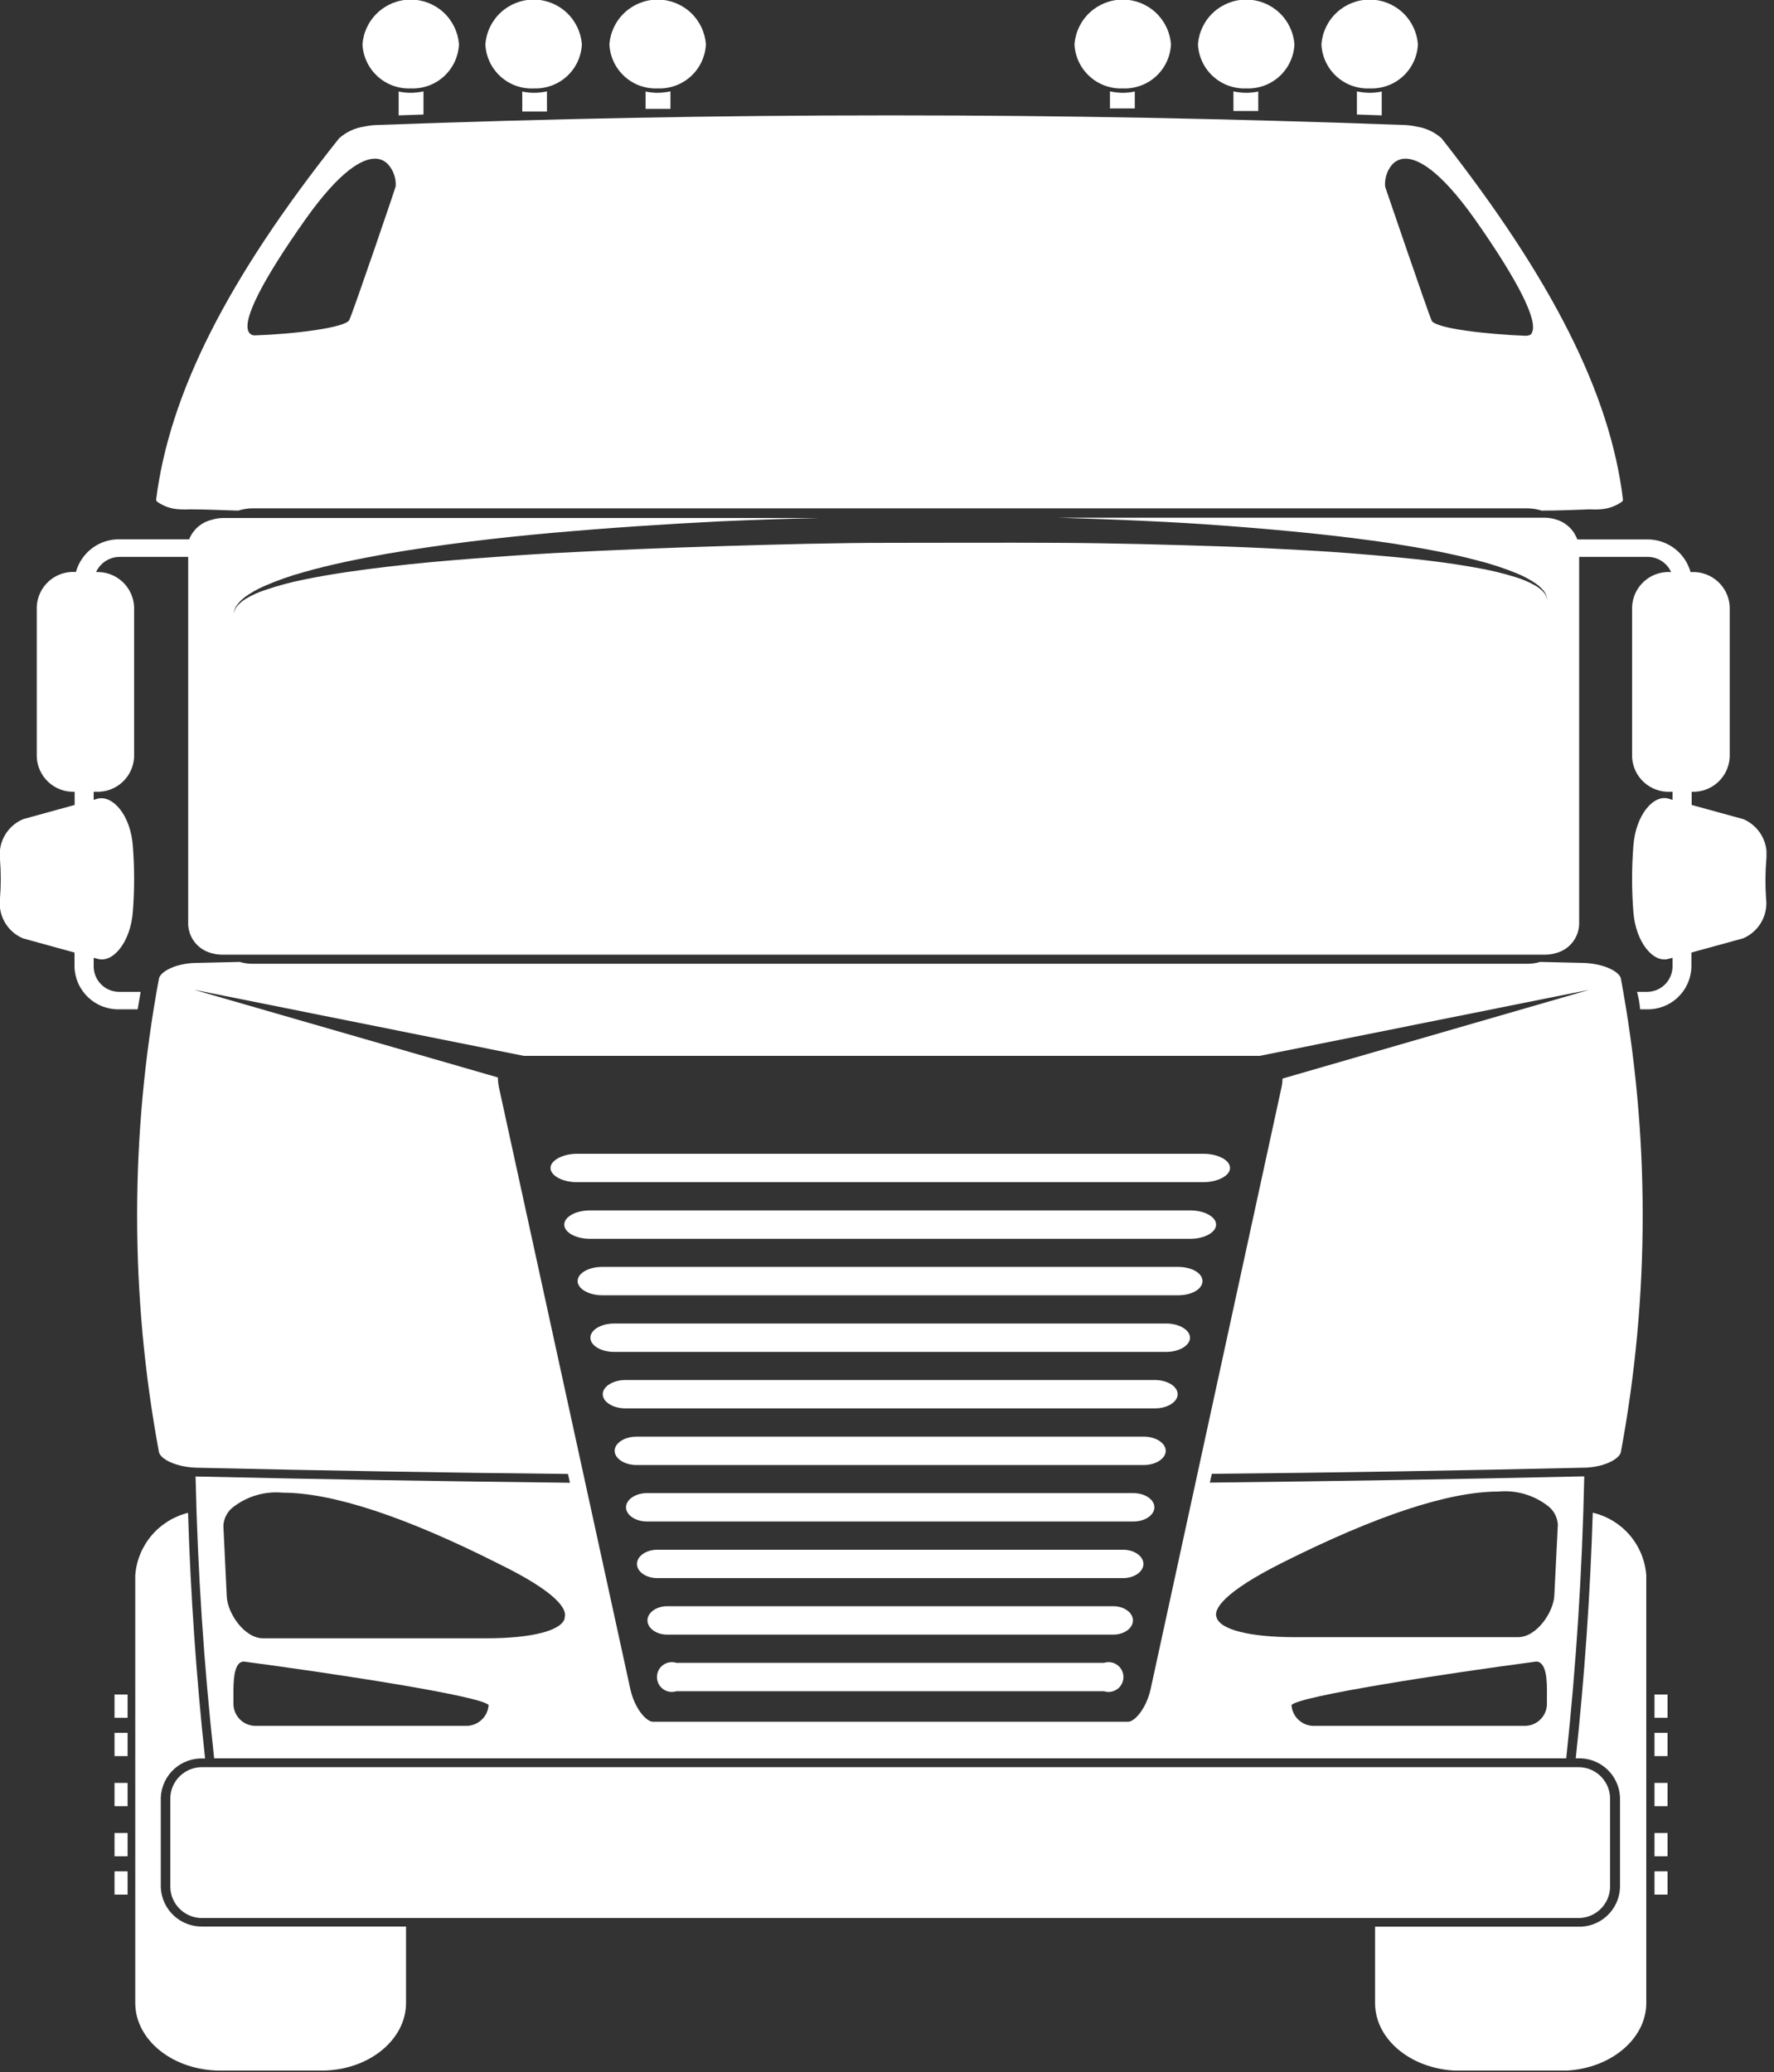<svg width="125" height="146" viewBox="0 0 125 146" fill="none" xmlns="http://www.w3.org/2000/svg">
<rect x="0" y="0" width="125" height="146" fill="#333333" stroke="none"/>
<g clip-path="url(#clip0_110_109)">
<path d="M95.61 6.44V8.07L97.36 8.13V6.45C97.081 6.51 96.796 6.54 96.51 6.54C96.207 6.537 95.906 6.504 95.61 6.44Z" fill="white"/>
<path d="M86.91 6.44V7.82H88.66V6.45C88.381 6.51 88.096 6.54 87.81 6.54C87.507 6.537 87.206 6.504 86.91 6.44Z" fill="white"/>
<path d="M78.21 6.44V7.64H79.96V6.45C79.681 6.51 79.396 6.54 79.11 6.54C78.807 6.537 78.506 6.504 78.21 6.44Z" fill="white"/>
<path d="M87.81 6.23C88.673 6.268 89.516 5.962 90.154 5.379C90.791 4.795 91.171 3.983 91.21 3.12C91.144 2.263 90.757 1.463 90.127 0.879C89.497 0.295 88.669 -0.029 87.81 -0.029C86.951 -0.029 86.123 0.295 85.493 0.879C84.862 1.463 84.476 2.263 84.41 3.12C84.451 3.982 84.832 4.793 85.469 5.376C86.106 5.958 86.948 6.265 87.81 6.23Z" fill="white"/>
<path d="M96.51 6.23C97.373 6.268 98.216 5.962 98.854 5.379C99.491 4.795 99.871 3.983 99.91 3.12C99.844 2.263 99.457 1.463 98.827 0.879C98.197 0.295 97.369 -0.029 96.51 -0.029C95.651 -0.029 94.823 0.295 94.193 0.879C93.562 1.463 93.176 2.263 93.11 3.12C93.149 3.983 93.529 4.795 94.166 5.379C94.804 5.962 95.647 6.268 96.51 6.23Z" fill="white"/>
<path d="M79.11 6.23C79.973 6.268 80.816 5.962 81.454 5.379C82.091 4.795 82.471 3.983 82.51 3.12C82.444 2.263 82.058 1.463 81.427 0.879C80.797 0.295 79.969 -0.029 79.11 -0.029C78.251 -0.029 77.423 0.295 76.793 0.879C76.162 1.463 75.776 2.263 75.71 3.12C75.751 3.982 76.132 4.793 76.769 5.376C77.406 5.958 78.248 6.265 79.11 6.23Z" fill="white"/>
<path d="M112.23 106.59C112.05 112.37 111.65 118.14 111.03 123.9H111.15C111.528 123.883 111.905 123.94 112.261 124.069C112.616 124.198 112.943 124.396 113.222 124.651C113.501 124.907 113.726 125.215 113.885 125.558C114.045 125.901 114.135 126.272 114.15 126.65V133C114.136 133.379 114.047 133.751 113.888 134.095C113.729 134.439 113.504 134.749 113.225 135.005C112.946 135.262 112.619 135.461 112.263 135.59C111.907 135.72 111.529 135.777 111.15 135.76H96.89V141.14C96.89 143.77 99.56 145.91 102.89 145.91H110C113.29 145.91 116 143.77 116 141.14V111C115.923 109.959 115.516 108.97 114.838 108.177C114.16 107.384 113.246 106.828 112.23 106.59Z" fill="white"/>
<path d="M124.46 60.55C124.535 59.966 124.418 59.374 124.125 58.863C123.833 58.352 123.382 57.951 122.84 57.72L119.2 56.72V55.79C119.88 55.82 120.544 55.579 121.047 55.119C121.549 54.66 121.849 54.02 121.88 53.34V42.76C121.849 42.08 121.549 41.44 121.047 40.981C120.544 40.521 119.88 40.28 119.2 40.31H119.12C118.934 39.641 118.532 39.053 117.977 38.637C117.422 38.221 116.744 38 116.05 38.01H111.14C111.019 37.678 110.823 37.378 110.566 37.135C110.309 36.892 109.999 36.712 109.66 36.61C109.395 36.526 109.118 36.482 108.84 36.48H74.56C78.56 36.6 82.46 36.75 86.4 37.05C90.34 37.35 94.29 37.72 98.22 38.31C100.22 38.63 102.13 38.97 104.06 39.48C105.028 39.721 105.977 40.031 106.9 40.41C107.363 40.601 107.806 40.839 108.22 41.12C108.424 41.266 108.609 41.438 108.77 41.63C108.93 41.828 109.018 42.075 109.02 42.33C109.004 42.084 108.897 41.852 108.72 41.68C108.549 41.505 108.354 41.357 108.14 41.24C107.716 41.001 107.266 40.81 106.8 40.67C105.883 40.385 104.947 40.161 104 40C102.07 39.65 100.11 39.42 98.15 39.24C96.19 39.06 94.23 38.9 92.27 38.79C90.31 38.68 88.34 38.58 86.37 38.51C82.43 38.38 78.49 38.27 74.55 38.25C70.61 38.23 66.67 38.25 62.73 38.25C58.79 38.25 54.85 38.36 50.91 38.48C46.97 38.6 43.04 38.76 39.1 38.97C37.1 39.08 35.17 39.22 33.21 39.37C31.25 39.52 29.29 39.7 27.33 39.93C25.37 40.16 23.43 40.43 21.51 40.82C20.547 41.007 19.598 41.261 18.67 41.58C18.206 41.73 17.76 41.932 17.34 42.18C17.134 42.304 16.946 42.456 16.78 42.63C16.608 42.805 16.502 43.035 16.48 43.28C16.482 43.028 16.57 42.785 16.73 42.59C16.887 42.391 17.068 42.213 17.27 42.06C17.677 41.769 18.112 41.521 18.57 41.32C19.484 40.917 20.426 40.583 21.39 40.32C23.3 39.77 25.25 39.39 27.2 39.03C31.12 38.36 35.05 37.89 39 37.54C42.95 37.19 46.89 36.93 50.85 36.73C53.143 36.63 55.437 36.553 57.73 36.5H15.73C15.452 36.502 15.175 36.546 14.91 36.63C14.556 36.715 14.228 36.884 13.953 37.122C13.678 37.361 13.464 37.662 13.33 38H8.42C7.726 37.99 7.048 38.211 6.493 38.627C5.938 39.043 5.536 39.631 5.35 40.3H5.26C4.582 40.273 3.92 40.515 3.42 40.974C2.919 41.433 2.621 42.072 2.59 42.75V53.34C2.621 54.018 2.919 54.657 3.42 55.116C3.92 55.575 4.582 55.817 5.26 55.79V56.72L1.63 57.72C1.087 57.949 0.633 58.35 0.339 58.861C0.044 59.372 -0.075 59.965 -4.11831e-06 60.55C0.07 61.465 0.07 62.385 -4.11831e-06 63.3C-0.075 63.882 0.043 64.473 0.336 64.983C0.628 65.492 1.079 65.891 1.62 66.12L5.25 67.12V68.12C5.26 68.525 5.35 68.923 5.515 69.293C5.679 69.662 5.915 69.996 6.208 70.275C6.502 70.553 6.847 70.771 7.225 70.916C7.603 71.061 8.005 71.131 8.41 71.12H9.7L9.91 69.89H8.42C7.946 69.895 7.489 69.714 7.148 69.384C6.808 69.055 6.611 68.604 6.6 68.13V67.49L6.87 67.56C7.93 67.89 9.2 66.42 9.36 64.24C9.48 62.699 9.48 61.151 9.36 59.61C9.2 57.42 7.93 56 6.87 56.28L6.6 56.36V55.79H6.77C7.45 55.82 8.114 55.579 8.617 55.119C9.119 54.66 9.419 54.02 9.45 53.34V42.76C9.419 42.08 9.119 41.44 8.617 40.981C8.114 40.521 7.45 40.28 6.77 40.31C6.917 39.989 7.154 39.716 7.452 39.526C7.75 39.337 8.097 39.237 8.45 39.24H13.26V65.16C13.284 65.625 13.456 66.07 13.751 66.43C14.046 66.789 14.449 67.045 14.9 67.16C15.147 67.233 15.403 67.27 15.66 67.27H108.87C109.127 67.27 109.383 67.233 109.63 67.16C110.081 67.045 110.484 66.789 110.779 66.43C111.074 66.07 111.246 65.625 111.27 65.16V39.24H116.08C116.432 39.236 116.778 39.336 117.075 39.526C117.371 39.716 117.606 39.989 117.75 40.31C117.408 40.286 117.064 40.33 116.739 40.441C116.414 40.551 116.114 40.726 115.858 40.955C115.602 41.183 115.394 41.46 115.246 41.77C115.099 42.081 115.015 42.417 115 42.76V53.34C115.031 54.02 115.331 54.66 115.833 55.119C116.336 55.579 117 55.82 117.68 55.79H117.85V56.36L117.58 56.28C116.52 55.95 115.25 57.42 115.09 59.61C114.97 61.151 114.97 62.699 115.09 64.24C115.25 66.42 116.52 67.89 117.58 67.56L117.85 67.49V68.13C117.839 68.604 117.642 69.055 117.302 69.384C116.961 69.714 116.504 69.895 116.03 69.89H115.35C115.458 70.293 115.532 70.704 115.57 71.12H116.03C116.434 71.131 116.836 71.061 117.213 70.916C117.591 70.771 117.935 70.553 118.228 70.274C118.521 69.995 118.755 69.662 118.919 69.292C119.082 68.922 119.171 68.524 119.18 68.12V67.12L122.82 66.12C123.361 65.891 123.812 65.492 124.104 64.983C124.397 64.473 124.515 63.882 124.44 63.3C124.377 62.384 124.383 61.465 124.46 60.55Z" fill="white"/>
<path d="M111.52 103.42C112.99 103.42 114.11 102.81 114.21 102.32C116.26 91.291 116.26 79.979 114.21 68.95C114.11 68.46 112.99 67.88 111.52 67.85L108.52 67.78C108.225 67.87 107.918 67.914 107.61 67.91H17.8C17.492 67.914 17.185 67.87 16.89 67.78L13.89 67.85C12.42 67.85 11.3 68.46 11.2 68.95C9.15 79.979 9.15 91.291 11.2 102.32C11.3 102.81 12.42 103.39 13.89 103.42C22.56 103.62 31.29 103.77 40.02 103.86L40.16 104.48C31.38 104.38 22.59 104.24 13.87 104.04H13.78C13.927 110.68 14.363 117.3 15.09 123.9H110.36C111.067 117.293 111.49 110.67 111.63 104.03H111.54C102.82 104.23 94.04 104.37 85.25 104.47L85.39 103.85C94.12 103.77 102.85 103.62 111.52 103.42ZM32.79 121.61H18.07C17.66 121.626 17.259 121.48 16.956 121.203C16.652 120.926 16.471 120.54 16.45 120.13C16.45 120.01 16.45 119.87 16.45 119.72C16.45 118.94 16.4 117.64 16.85 117.21C16.942 117.124 17.064 117.077 17.19 117.08C23.61 117.93 34 119.52 34.43 120.15C34.399 120.558 34.211 120.939 33.905 121.211C33.599 121.484 33.199 121.627 32.79 121.61ZM39.79 114.04C39.55 114.91 37.44 115.44 34.28 115.44H18.61H18.54C17.21 115.44 16.04 113.67 15.98 112.52L15.74 107.52C15.751 107.277 15.811 107.039 15.918 106.82C16.024 106.602 16.175 106.408 16.36 106.25C17.362 105.443 18.639 105.06 19.92 105.18C23.43 105.18 28.54 106.86 35.12 110.18C39.28 112.21 40 113.41 39.78 114L39.79 114.04ZM109 119.72C109 119.87 109 120.01 109 120.13C108.979 120.54 108.798 120.926 108.494 121.203C108.191 121.48 107.791 121.626 107.38 121.61H92.66C92.247 121.632 91.843 121.492 91.532 121.219C91.222 120.946 91.031 120.562 91 120.15C91.44 119.52 101.82 117.93 108.24 117.08C108.302 117.078 108.365 117.088 108.423 117.111C108.481 117.133 108.535 117.167 108.58 117.21C109.06 117.64 109 118.94 109 119.72ZM90.38 110.1C96.96 106.8 102.07 105.1 105.58 105.1C106.861 104.98 108.138 105.363 109.14 106.17C109.326 106.328 109.478 106.522 109.586 106.74C109.694 106.958 109.757 107.197 109.77 107.44L109.52 112.44C109.46 113.59 108.29 115.36 106.96 115.36H106.89H91.22C88.07 115.36 85.96 114.83 85.72 113.96C85.5 113.41 86.17 112.21 90.38 110.1ZM81.08 119C80.77 120.42 79.93 121.32 79.5 121.32H46C45.56 121.32 44.72 120.42 44.41 119L35.14 76.54C35.101 76.336 35.081 76.128 35.08 75.92L13.67 69.74L36.91 74.4H88.76L112 69.74L90.37 76C90.369 76.188 90.349 76.376 90.31 76.56L81.08 119Z" fill="white"/>
<path d="M113.45 133V126.66C113.427 126.072 113.172 125.517 112.741 125.116C112.31 124.715 111.738 124.501 111.15 124.52H14.3C13.712 124.501 13.14 124.715 12.709 125.116C12.278 125.517 12.023 126.072 12 126.66V133C12.021 133.59 12.275 134.147 12.706 134.55C13.137 134.953 13.71 135.169 14.3 135.15H111.15C111.74 135.169 112.313 134.953 112.744 134.55C113.175 134.147 113.429 133.59 113.45 133Z" fill="white"/>
<path d="M84.79 81.3H40.66C39.66 81.3 38.79 81.76 38.79 82.3C38.79 82.84 39.63 83.3 40.66 83.3H84.79C85.79 83.3 86.67 82.85 86.67 82.3C86.67 81.75 85.83 81.3 84.79 81.3Z" fill="white"/>
<path d="M83.88 85.29H41.57C40.57 85.29 39.76 85.74 39.76 86.29C39.76 86.84 40.57 87.29 41.57 87.29H83.88C84.88 87.29 85.69 86.83 85.69 86.29C85.69 85.75 84.88 85.29 83.88 85.29Z" fill="white"/>
<path d="M83 89.27H42.44C41.44 89.27 40.7 89.73 40.7 90.27C40.7 90.81 41.48 91.27 42.44 91.27H83C84 91.27 84.73 90.82 84.73 90.27C84.73 89.72 84 89.27 83 89.27Z" fill="white"/>
<path d="M82.18 93.26H43.27C42.35 93.26 41.6 93.71 41.6 94.26C41.6 94.81 42.35 95.26 43.27 95.26H82.18C83.1 95.26 83.85 94.8 83.85 94.26C83.85 93.72 83.1 93.26 82.18 93.26Z" fill="white"/>
<path d="M81.37 97.24H44.08C43.19 97.24 42.47 97.7 42.47 98.24C42.47 98.78 43.19 99.24 44.08 99.24H81.37C82.26 99.24 82.98 98.79 82.98 98.24C82.98 97.69 82.26 97.24 81.37 97.24Z" fill="white"/>
<path d="M80.6 101.23H44.85C44 101.23 43.31 101.69 43.31 102.23C43.31 102.77 44 103.23 44.85 103.23H80.6C81.45 103.23 82.14 102.77 82.14 102.23C82.14 101.69 81.45 101.23 80.6 101.23Z" fill="white"/>
<path d="M79.86 105.21H45.59C44.77 105.21 44.11 105.67 44.11 106.21C44.11 106.75 44.77 107.21 45.59 107.21H79.86C80.68 107.21 81.34 106.76 81.34 106.21C81.34 105.66 80.68 105.21 79.86 105.21Z" fill="white"/>
<path d="M79.14 109.2H46.31C45.52 109.2 44.88 109.66 44.88 110.2C44.88 110.74 45.52 111.2 46.31 111.2H79.14C79.93 111.2 80.57 110.74 80.57 110.2C80.57 109.66 79.93 109.2 79.14 109.2Z" fill="white"/>
<path d="M78.45 113.18H47C46.24 113.18 45.62 113.64 45.62 114.18C45.62 114.72 46.24 115.18 47 115.18H78.45C79.21 115.18 79.83 114.73 79.83 114.18C79.83 113.63 79.21 113.18 78.45 113.18Z" fill="white"/>
<path d="M77.79 117.17H47.66C47.503 117.12 47.335 117.107 47.172 117.133C47.009 117.16 46.854 117.224 46.721 117.322C46.587 117.419 46.479 117.547 46.404 117.694C46.329 117.842 46.29 118.005 46.29 118.17C46.29 118.335 46.329 118.498 46.404 118.646C46.479 118.793 46.587 118.921 46.721 119.018C46.854 119.116 47.009 119.18 47.172 119.207C47.335 119.233 47.503 119.22 47.66 119.17H77.79C77.948 119.22 78.115 119.233 78.278 119.207C78.441 119.18 78.596 119.116 78.729 119.018C78.863 118.921 78.971 118.793 79.046 118.646C79.121 118.498 79.16 118.335 79.16 118.17C79.16 118.005 79.121 117.842 79.046 117.694C78.971 117.547 78.863 117.419 78.729 117.322C78.596 117.224 78.441 117.16 78.278 117.133C78.115 117.107 77.948 117.12 77.79 117.17Z" fill="white"/>
<path d="M28.09 6.45V8.13L29.84 8.07V6.44C29.544 6.504 29.243 6.537 28.94 6.54C28.654 6.54 28.369 6.51 28.09 6.45Z" fill="white"/>
<path d="M36.8 6.45V7.86H38.54V6.44C38.244 6.504 37.943 6.537 37.64 6.54C37.358 6.541 37.076 6.511 36.8 6.45Z" fill="white"/>
<path d="M45.49 6.45V7.67H47.24V6.44C46.944 6.504 46.643 6.537 46.34 6.54C46.054 6.54 45.769 6.51 45.49 6.45Z" fill="white"/>
<path d="M37.64 6.23C38.496 6.257 39.329 5.946 39.958 5.364C40.587 4.782 40.961 3.976 41 3.12C40.934 2.263 40.547 1.463 39.917 0.879C39.287 0.295 38.459 -0.029 37.6 -0.029C36.741 -0.029 35.913 0.295 35.283 0.879C34.653 1.463 34.266 2.263 34.2 3.12C34.219 3.551 34.324 3.974 34.507 4.364C34.691 4.754 34.951 5.104 35.27 5.393C35.59 5.683 35.965 5.906 36.371 6.049C36.778 6.193 37.209 6.254 37.64 6.23Z" fill="white"/>
<path d="M28.94 6.23C29.803 6.268 30.646 5.962 31.284 5.379C31.921 4.795 32.301 3.983 32.34 3.12C32.274 2.263 31.887 1.463 31.257 0.879C30.627 0.295 29.799 -0.029 28.94 -0.029C28.081 -0.029 27.253 0.295 26.623 0.879C25.992 1.463 25.606 2.263 25.54 3.12C25.581 3.982 25.962 4.793 26.599 5.376C27.236 5.958 28.078 6.265 28.94 6.23Z" fill="white"/>
<path d="M46.34 6.23C47.203 6.265 48.044 5.958 48.681 5.376C49.318 4.793 49.699 3.982 49.74 3.12C49.674 2.263 49.288 1.463 48.657 0.879C48.027 0.295 47.199 -0.029 46.34 -0.029C45.481 -0.029 44.653 0.295 44.023 0.879C43.392 1.463 43.006 2.263 42.94 3.12C42.979 3.983 43.359 4.795 43.996 5.379C44.634 5.962 45.477 6.268 46.34 6.23Z" fill="white"/>
<path d="M11.33 133V126.66C11.345 126.282 11.435 125.911 11.595 125.568C11.754 125.225 11.979 124.917 12.258 124.661C12.537 124.406 12.864 124.208 13.219 124.079C13.575 123.95 13.952 123.893 14.33 123.91H14.45C13.83 118.15 13.43 112.38 13.25 106.6C12.245 106.848 11.345 107.407 10.677 108.197C10.009 108.987 9.607 109.968 9.53 111V141.13C9.53 143.76 12.2 145.9 15.53 145.9H22.66C25.94 145.9 28.61 143.76 28.61 141.13V135.75H14.3C13.543 135.774 12.806 135.499 12.25 134.985C11.694 134.47 11.364 133.757 11.33 133Z" fill="white"/>
<path d="M12.69 35.89C12.916 35.906 13.144 35.906 13.37 35.89C14.5 35.89 15.64 35.95 16.78 35.98C17.104 35.877 17.441 35.823 17.78 35.82H107.63C107.969 35.824 108.306 35.878 108.63 35.98C109.76 35.98 110.9 35.93 112.03 35.89C112.256 35.906 112.484 35.906 112.71 35.89C113.278 35.867 113.827 35.679 114.29 35.35C114.29 35.35 114.37 35.26 114.36 35.22C113.47 27.77 109.36 19.67 101.58 9.75C101.085 9.305 100.469 9.016 99.81 8.92C99.544 8.86 99.273 8.823 99 8.81C86.66 8.36 74.86 8.13 63 8.13H62.51C50.6 8.13 38.8 8.36 26.51 8.81C26.224 8.821 25.939 8.858 25.66 8.92C25.001 9.016 24.385 9.305 23.89 9.75C16 19.67 11.93 27.77 11 35.22C11.011 35.269 11.036 35.314 11.07 35.35C11.544 35.687 12.108 35.875 12.69 35.89ZM98.09 11.6C98.208 11.467 98.353 11.361 98.515 11.289C98.677 11.216 98.853 11.179 99.03 11.18C99.88 11.18 101.42 11.92 103.93 15.46C106.93 19.73 108.42 22.63 107.93 23.46C107.93 23.55 107.78 23.66 107.48 23.66C104.89 23.56 101.12 23.16 100.87 22.58C100.62 22 97.62 13.23 97.6 13.16C97.574 12.88 97.604 12.598 97.688 12.331C97.772 12.063 97.909 11.814 98.09 11.6ZM21.52 15.46C24.03 11.92 25.57 11.18 26.42 11.18C26.598 11.178 26.774 11.214 26.936 11.287C27.098 11.359 27.243 11.466 27.36 11.6C27.543 11.808 27.683 12.051 27.772 12.313C27.861 12.576 27.898 12.853 27.88 13.13C27.88 13.2 24.88 22 24.61 22.55C24.34 23.1 20.61 23.55 18 23.63C17.914 23.642 17.826 23.629 17.747 23.594C17.667 23.558 17.599 23.502 17.55 23.43C17 22.63 18.5 19.73 21.52 15.46Z" fill="white"/>
<path d="M8.99 131.86H8.07V133.5H8.99V131.86Z" fill="white"/>
<path d="M8.99 129.16H8.07V130.8H8.99V129.16Z" fill="white"/>
<path d="M8.99 125.63H8.07V127.27H8.99V125.63Z" fill="white"/>
<path d="M8.99 122.1H8.07V123.74H8.99V122.1Z" fill="white"/>
<path d="M8.99 119.4H8.07V121.04H8.99V119.4Z" fill="white"/>
<path d="M117.5 131.86H116.58V133.5H117.5V131.86Z" fill="white"/>
<path d="M117.5 129.16H116.58V130.8H117.5V129.16Z" fill="white"/>
<path d="M117.5 125.63H116.58V127.27H117.5V125.63Z" fill="white"/>
<path d="M117.5 122.1H116.58V123.74H117.5V122.1Z" fill="white"/>
<path d="M117.5 119.4H116.58V121.04H117.5V119.4Z" fill="white"/>
</g>
<defs>
<clipPath id="clip0_110_109">
<rect width="124.47" height="145.9" fill="white"/>
</clipPath>
</defs>
</svg>
